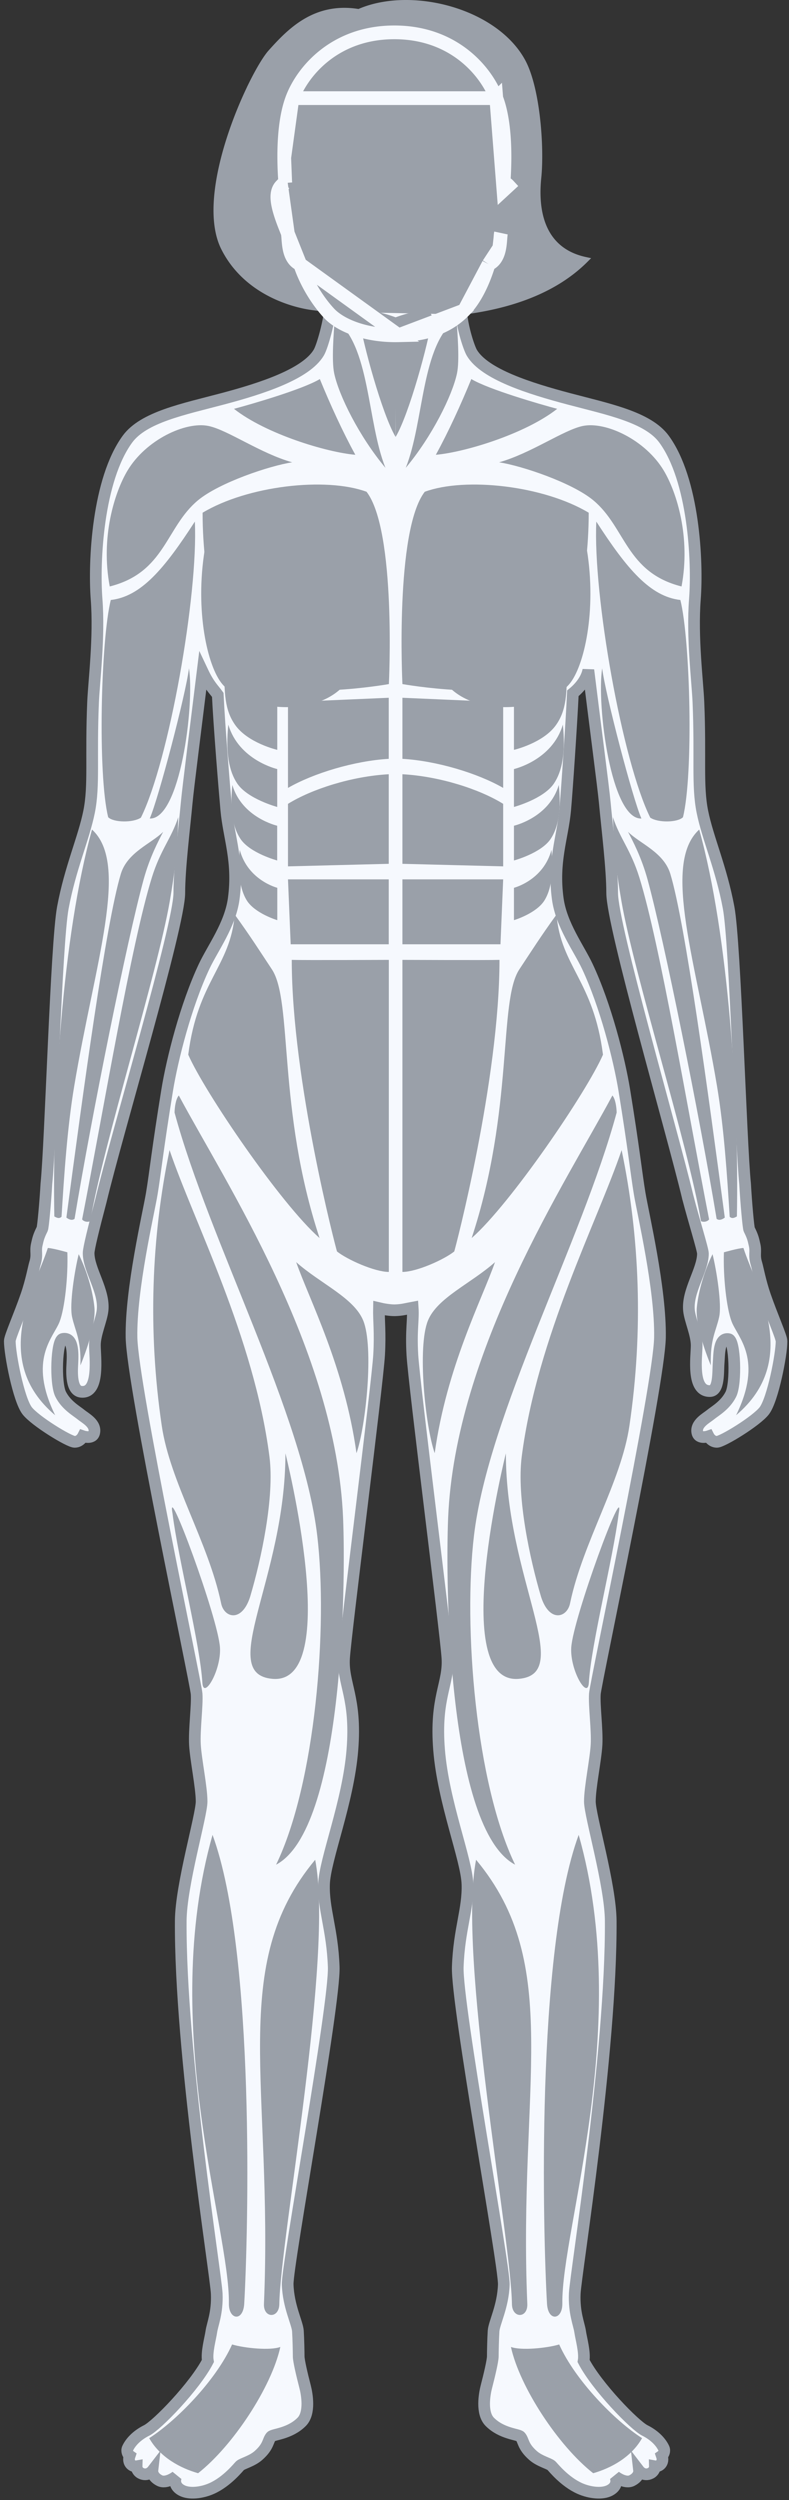 <svg width="161" height="510" fill="none" xmlns="http://www.w3.org/2000/svg"><rect width="100%" height="100%" fill="#333333" stroke="none"/><mask id="a" maskUnits="userSpaceOnUse" x="0" y="60.494" width="161" height="450" fill="#000"><path fill="#fff" d="M0 60.494h161v450H0z"/><path d="M154.372 257.842c-.569-1.846-.052-2.415-.396-3.901-.249-1.078-.33-1.611-1.093-3.136-.178-.356-.637-5.615-.843-9.303-.869-8.406-1.992-48.954-3.359-56.336-1.498-8.088-4.275-14.188-5.356-19.581-1.08-5.393-.33-10.983-.81-22.367-.178-4.211-1.317-13.181-.718-20.972.599-7.791-.249-24.377-6.291-32.656-3.295-4.511-11.418-6.104-19.427-8.228-8.007-2.125-17.182-5.007-19.792-9.387-.623-1.045-2.267-5.984-2.267-9.749l-26.51-.29c-.25 3.506-1.72 8.748-2.462 9.995-2.609 4.376-11.614 7.306-19.622 9.43C37.418 83.487 29.294 85.08 26 89.59c-6.042 8.28-6.89 24.866-6.291 32.657.599 7.791-.54 16.761-.718 20.972-.48 11.384.27 16.974-.81 22.367-1.08 5.393-3.859 11.493-5.356 19.581-1.366 7.375-2.488 47.857-3.357 56.314-.203 3.631-.676 8.871-.852 9.224-.764 1.529-.855 2.064-1.104 3.145-.344 1.49.182 2.058-.388 3.909-.235.763-.752 3.609-1.744 6.477-1.412 4.082-3.379 8.482-3.38 9.322-.003 2.649 1.787 11.939 3.54 14.22 1.608 2.089 8.557 6.349 9.696 6.349 1.139 0 1.708-1.14 1.708-1.14s1.96.675 2.278-.712c.427-1.862-1.853-2.999-2.707-3.71-.854-.712-3.006-1.884-4.144-4.162-1.14-2.277-.844-11.033.447-11.272 2.043-.378 2.081 2.586 1.944 5.067-.096 1.711-.276 5.512 1.81 5.717 3.849.378 2.794-7.225 2.794-9.503 0-2.277 1.352-5.131 1.565-7.117.427-3.985-2.847-8.256-2.847-11.671 0-.925 1.014-5.019 2.49-10.624 3.33-13.936 16.016-56.11 16.016-62.845 0-5.021 1.026-13.222 1.507-18.41.296-3.205 1.942-16.047 3.25-26.714 1.3 2.763 2.276 3.577 3.09 4.717.287 6.221 1.397 19.7 1.744 23.517.511 5.619 2.554 10.475 1.506 18.113-.73 5.31-4.278 10.036-6.023 13.743-3.759 7.988-6.52 18.947-7.549 25.259-1.924 11.801-2.46 17.03-3.141 21.117s-4.309 19.438-4.139 29.315c.17 9.876 13.112 70.328 13.283 72.714.17 2.383-.51 7.318-.34 10.384.17 3.065 1.361 8.684 1.361 11.583 0 2.895-4.21 17.019-4.257 24.35-.17 26.735 7.171 72.115 7.342 76.03.17 3.915-.885 6.278-1.093 7.735-.208 1.458-1.025 4.257-.713 6.024-2.707 5.206-10.41 13.12-12.493 14.16-2.082 1.041-3.325 2.454-3.873 3.65-.237.516.003 1.215.41 1.501-.544 1.564.65 2.299 1.413 2.164-.018.707.458 1.203.831 1.398 1.435.75 2.388-.489 2.388-.489s-.133 1.179 1.447 1.993c1.446.751 3.422-.849 3.422-.849s-.912 1.783 1.121 2.863c1.52.806 4.064.512 6.063-.366 3.2-1.405 5.55-4.427 5.83-4.681.494-.457 2.43-.894 3.768-2.077 2.148-1.898 1.88-3.074 2.582-3.86.429-.476 3.795-.544 6.232-2.994 1.785-1.795 1.077-5.706.695-7.175-.644-2.474-1.306-5.341-1.306-6.175 0-.83-.051-3.498-.155-5.162-.105-1.668-1.943-5.023-2.091-9.506-.13-3.932 9.669-57.157 9.395-64.817-.274-7.664-2.147-11.754-1.977-16.861.17-5.106 4.939-16.689 5.79-27.415.852-10.729-2.043-13.453-1.702-18.734.34-5.278 6.81-55.852 7.152-61.812.26-4.558-.084-7.075-.032-9.529.91.218 2.35.452 3.27.429 1.465-.037 2.323-.305 3.614-.543.176 2.609-.36 4.5-.065 9.643.34 5.96 6.81 56.534 7.151 61.812.34 5.281-2.554 8.005-1.703 18.734.852 10.726 5.62 22.309 5.79 27.415.17 5.107-1.703 9.197-1.976 16.861-.274 7.66 9.525 60.885 9.396 64.817-.149 4.483-1.988 7.838-2.092 9.506-.104 1.664-.155 4.332-.155 5.162 0 .834-.662 3.701-1.306 6.175-.381 1.469-1.09 5.38.695 7.175 2.437 2.45 5.803 2.518 6.233 2.994.701.786.433 1.962 2.581 3.86 1.338 1.183 3.274 1.62 3.769 2.077.28.254 2.629 3.276 5.829 4.681 1.999.878 4.543 1.172 6.063.366 2.033-1.08 1.121-2.863 1.121-2.863s1.976 1.6 3.423.849c1.58-.814 1.446-1.993 1.446-1.993s.953 1.239 2.387.489c.374-.195.85-.691.832-1.398.763.135 1.957-.6 1.413-2.164.407-.286.648-.985.41-1.501-.548-1.196-1.792-2.609-3.873-3.65-2.082-1.04-9.786-8.954-12.493-14.16.312-1.767-.505-4.566-.713-6.024-.208-1.457-1.263-3.82-1.093-7.735.17-3.915 7.512-49.295 7.342-76.03-.047-7.331-4.258-21.455-4.258-24.35 0-2.899 1.192-8.518 1.363-11.583.17-3.066-.511-8.001-.341-10.384.17-2.386 13.112-62.838 13.282-72.714.17-9.877-3.457-25.228-4.138-29.315s-1.217-9.316-3.141-21.117c-1.03-6.312-3.79-17.271-7.549-25.259-1.745-3.707-5.294-8.433-6.023-13.743-1.048-7.638.994-12.494 1.506-18.113.347-3.817 1.285-17.62 1.573-23.841 1.366-1.105 2.792-2.801 3.16-4.739 1.307 10.666 3.054 23.855 3.352 27.06.479 5.188 1.505 13.389 1.505 18.41 0 6.718 12.093 48.126 15.459 62.17-.008.001-.016.003 0 0 1.211 4.651 3.063 10.568 3.063 11.388 0 3.408-3.266 7.669-2.841 11.645.213 1.982 1.562 4.829 1.562 7.101 0 2.271-1.108 9.431 2.748 9.309 1.871-.058 1.591-4.004 1.733-5.708.142-1.704.013-5.257 2.052-4.879 1.287.237 1.582 8.973.446 11.245-1.136 2.273-3.28 3.441-4.133 4.151-.852.71-3.126 1.844-2.699 3.702.317 1.383 2.272.708 2.272.708s.568 1.14 1.704 1.14c1.136 0 8.067-4.249 9.671-6.333 1.749-2.276 3.535-11.544 3.532-14.188-.001-.838-1.964-5.228-3.373-9.3-.99-2.862-1.505-5.701-1.739-6.463Z"/></mask><path d="M154.372 257.842c-.569-1.846-.052-2.415-.396-3.901-.249-1.078-.33-1.611-1.093-3.136-.178-.356-.637-5.615-.843-9.303-.869-8.406-1.992-48.954-3.359-56.336-1.498-8.088-4.275-14.188-5.356-19.581-1.08-5.393-.33-10.983-.81-22.367-.178-4.211-1.317-13.181-.718-20.972.599-7.791-.249-24.377-6.291-32.656-3.295-4.511-11.418-6.104-19.427-8.228-8.007-2.125-17.182-5.007-19.792-9.387-.623-1.045-2.267-5.984-2.267-9.749l-26.51-.29c-.25 3.506-1.72 8.748-2.462 9.995-2.609 4.376-11.614 7.306-19.622 9.43C37.418 83.487 29.294 85.08 26 89.59c-6.042 8.28-6.89 24.866-6.291 32.657.599 7.791-.54 16.761-.718 20.972-.48 11.384.27 16.974-.81 22.367-1.08 5.393-3.859 11.493-5.356 19.581-1.366 7.375-2.488 47.857-3.357 56.314-.203 3.631-.676 8.871-.852 9.224-.764 1.529-.855 2.064-1.104 3.145-.344 1.49.182 2.058-.388 3.909-.235.763-.752 3.609-1.744 6.477-1.412 4.082-3.379 8.482-3.38 9.322-.003 2.649 1.787 11.939 3.54 14.22 1.608 2.089 8.557 6.349 9.696 6.349 1.139 0 1.708-1.14 1.708-1.14s1.96.675 2.278-.712c.427-1.862-1.853-2.999-2.707-3.71-.854-.712-3.006-1.884-4.144-4.162-1.14-2.277-.844-11.033.447-11.272 2.043-.378 2.081 2.586 1.944 5.067-.096 1.711-.276 5.512 1.81 5.717 3.849.378 2.794-7.225 2.794-9.503 0-2.277 1.352-5.131 1.565-7.117.427-3.985-2.847-8.256-2.847-11.671 0-.925 1.014-5.019 2.49-10.624 3.33-13.936 16.016-56.11 16.016-62.845 0-5.021 1.026-13.222 1.507-18.41.296-3.205 1.942-16.047 3.25-26.714 1.3 2.763 2.276 3.577 3.09 4.717.287 6.221 1.397 19.7 1.744 23.517.511 5.619 2.554 10.475 1.506 18.113-.73 5.31-4.278 10.036-6.023 13.743-3.759 7.988-6.52 18.947-7.549 25.259-1.924 11.801-2.46 17.03-3.141 21.117s-4.309 19.438-4.139 29.315c.17 9.876 13.112 70.328 13.283 72.714.17 2.383-.51 7.318-.34 10.384.17 3.065 1.361 8.684 1.361 11.583 0 2.895-4.21 17.019-4.257 24.35-.17 26.735 7.171 72.115 7.342 76.03.17 3.915-.885 6.278-1.093 7.735-.208 1.458-1.025 4.257-.713 6.024-2.707 5.206-10.41 13.12-12.493 14.16-2.082 1.041-3.325 2.454-3.873 3.65-.237.516.003 1.215.41 1.501-.544 1.564.65 2.299 1.413 2.164-.018.707.458 1.203.831 1.398 1.435.75 2.388-.489 2.388-.489s-.133 1.179 1.447 1.993c1.446.751 3.422-.849 3.422-.849s-.912 1.783 1.121 2.863c1.52.806 4.064.512 6.063-.366 3.2-1.405 5.55-4.427 5.83-4.681.494-.457 2.43-.894 3.768-2.077 2.148-1.898 1.88-3.074 2.582-3.86.429-.476 3.795-.544 6.232-2.994 1.785-1.795 1.077-5.706.695-7.175-.644-2.474-1.306-5.341-1.306-6.175 0-.83-.051-3.498-.155-5.162-.105-1.668-1.943-5.023-2.091-9.506-.13-3.932 9.669-57.157 9.395-64.817-.274-7.664-2.147-11.754-1.977-16.861.17-5.106 4.939-16.689 5.79-27.415.852-10.729-2.043-13.453-1.702-18.734.34-5.278 6.81-55.852 7.152-61.812.26-4.558-.084-7.075-.032-9.529.91.218 2.35.452 3.27.429 1.465-.037 2.323-.305 3.614-.543.176 2.609-.36 4.5-.065 9.643.34 5.96 6.81 56.534 7.151 61.812.34 5.281-2.554 8.005-1.703 18.734.852 10.726 5.62 22.309 5.79 27.415.17 5.107-1.703 9.197-1.976 16.861-.274 7.66 9.525 60.885 9.396 64.817-.149 4.483-1.988 7.838-2.092 9.506-.104 1.664-.155 4.332-.155 5.162 0 .834-.662 3.701-1.306 6.175-.381 1.469-1.09 5.38.695 7.175 2.437 2.45 5.803 2.518 6.233 2.994.701.786.433 1.962 2.581 3.86 1.338 1.183 3.274 1.62 3.769 2.077.28.254 2.629 3.276 5.829 4.681 1.999.878 4.543 1.172 6.063.366 2.033-1.08 1.121-2.863 1.121-2.863s1.976 1.6 3.423.849c1.58-.814 1.446-1.993 1.446-1.993s.953 1.239 2.387.489c.374-.195.85-.691.832-1.398.763.135 1.957-.6 1.413-2.164.407-.286.648-.985.41-1.501-.548-1.196-1.792-2.609-3.873-3.65-2.082-1.04-9.786-8.954-12.493-14.16.312-1.767-.505-4.566-.713-6.024-.208-1.457-1.263-3.82-1.093-7.735.17-3.915 7.512-49.295 7.342-76.03-.047-7.331-4.258-21.455-4.258-24.35 0-2.899 1.192-8.518 1.363-11.583.17-3.066-.511-8.001-.341-10.384.17-2.386 13.112-62.838 13.282-72.714.17-9.877-3.457-25.228-4.138-29.315s-1.217-9.316-3.141-21.117c-1.03-6.312-3.79-17.271-7.549-25.259-1.745-3.707-5.294-8.433-6.023-13.743-1.048-7.638.994-12.494 1.506-18.113.347-3.817 1.285-17.62 1.573-23.841 1.366-1.105 2.792-2.801 3.16-4.739 1.307 10.666 3.054 23.855 3.352 27.06.479 5.188 1.505 13.389 1.505 18.41 0 6.718 12.093 48.126 15.459 62.17-.008.001-.016.003 0 0 1.211 4.651 3.063 10.568 3.063 11.388 0 3.408-3.266 7.669-2.841 11.645.213 1.982 1.562 4.829 1.562 7.101 0 2.271-1.108 9.431 2.748 9.309 1.871-.058 1.591-4.004 1.733-5.708.142-1.704.013-5.257 2.052-4.879 1.287.237 1.582 8.973.446 11.245-1.136 2.273-3.28 3.441-4.133 4.151-.852.71-3.126 1.844-2.699 3.702.317 1.383 2.272.708 2.272.708s.568 1.14 1.704 1.14c1.136 0 8.067-4.249 9.671-6.333 1.749-2.276 3.535-11.544 3.532-14.188-.001-.838-1.964-5.228-3.373-9.3-.99-2.862-1.505-5.701-1.739-6.463Z" fill="#F6F9FE"/><path d="M154.372 257.842c-.569-1.846-.052-2.415-.396-3.901-.249-1.078-.33-1.611-1.093-3.136-.178-.356-.637-5.615-.843-9.303-.869-8.406-1.992-48.954-3.359-56.336-1.498-8.088-4.275-14.188-5.356-19.581-1.08-5.393-.33-10.983-.81-22.367-.178-4.211-1.317-13.181-.718-20.972.599-7.791-.249-24.377-6.291-32.656-3.295-4.511-11.418-6.104-19.427-8.228-8.007-2.125-17.182-5.007-19.792-9.387-.623-1.045-2.267-5.984-2.267-9.749l-26.51-.29c-.25 3.506-1.72 8.748-2.462 9.995-2.609 4.376-11.614 7.306-19.622 9.43C37.418 83.487 29.294 85.08 26 89.59c-6.042 8.28-6.89 24.866-6.291 32.657.599 7.791-.54 16.761-.718 20.972-.48 11.384.27 16.974-.81 22.367-1.08 5.393-3.859 11.493-5.356 19.581-1.366 7.375-2.488 47.857-3.357 56.314-.203 3.631-.676 8.871-.852 9.224-.764 1.529-.855 2.064-1.104 3.145-.344 1.49.182 2.058-.388 3.909-.235.763-.752 3.609-1.744 6.477-1.412 4.082-3.379 8.482-3.38 9.322-.003 2.649 1.787 11.939 3.54 14.22 1.608 2.089 8.557 6.349 9.696 6.349 1.139 0 1.708-1.14 1.708-1.14s1.96.675 2.278-.712c.427-1.862-1.853-2.999-2.707-3.71-.854-.712-3.006-1.884-4.144-4.162-1.14-2.277-.844-11.033.447-11.272 2.043-.378 2.081 2.586 1.944 5.067-.096 1.711-.276 5.512 1.81 5.717 3.849.378 2.794-7.225 2.794-9.503 0-2.277 1.352-5.131 1.565-7.117.427-3.985-2.847-8.256-2.847-11.671 0-.925 1.014-5.019 2.49-10.624 3.33-13.936 16.016-56.11 16.016-62.845 0-5.021 1.026-13.222 1.507-18.41.296-3.205 1.942-16.047 3.25-26.714 1.3 2.763 2.276 3.577 3.09 4.717.287 6.221 1.397 19.7 1.744 23.517.511 5.619 2.554 10.475 1.506 18.113-.73 5.31-4.278 10.036-6.023 13.743-3.759 7.988-6.52 18.947-7.549 25.259-1.924 11.801-2.46 17.03-3.141 21.117s-4.309 19.438-4.139 29.315c.17 9.876 13.112 70.328 13.283 72.714.17 2.383-.51 7.318-.34 10.384.17 3.065 1.361 8.684 1.361 11.583 0 2.895-4.21 17.019-4.257 24.35-.17 26.735 7.171 72.115 7.342 76.03.17 3.915-.885 6.278-1.093 7.735-.208 1.458-1.025 4.257-.713 6.024-2.707 5.206-10.41 13.12-12.493 14.16-2.082 1.041-3.325 2.454-3.873 3.65-.237.516.003 1.215.41 1.501-.544 1.564.65 2.299 1.413 2.164-.018.707.458 1.203.831 1.398 1.435.75 2.388-.489 2.388-.489s-.133 1.179 1.447 1.993c1.446.751 3.422-.849 3.422-.849s-.912 1.783 1.121 2.863c1.52.806 4.064.512 6.063-.366 3.2-1.405 5.55-4.427 5.83-4.681.494-.457 2.43-.894 3.768-2.077 2.148-1.898 1.88-3.074 2.582-3.86.429-.476 3.795-.544 6.232-2.994 1.785-1.795 1.077-5.706.695-7.175-.644-2.474-1.306-5.341-1.306-6.175 0-.83-.051-3.498-.155-5.162-.105-1.668-1.943-5.023-2.091-9.506-.13-3.932 9.669-57.157 9.395-64.817-.274-7.664-2.147-11.754-1.977-16.861.17-5.106 4.939-16.689 5.79-27.415.852-10.729-2.043-13.453-1.702-18.734.34-5.278 6.81-55.852 7.152-61.812.26-4.558-.084-7.075-.032-9.529.91.218 2.35.452 3.27.429 1.465-.037 2.323-.305 3.614-.543.176 2.609-.36 4.5-.065 9.643.34 5.96 6.81 56.534 7.151 61.812.34 5.281-2.554 8.005-1.703 18.734.852 10.726 5.62 22.309 5.79 27.415.17 5.107-1.703 9.197-1.976 16.861-.274 7.66 9.525 60.885 9.396 64.817-.149 4.483-1.988 7.838-2.092 9.506-.104 1.664-.155 4.332-.155 5.162 0 .834-.662 3.701-1.306 6.175-.381 1.469-1.09 5.38.695 7.175 2.437 2.45 5.803 2.518 6.233 2.994.701.786.433 1.962 2.581 3.86 1.338 1.183 3.274 1.62 3.769 2.077.28.254 2.629 3.276 5.829 4.681 1.999.878 4.543 1.172 6.063.366 2.033-1.08 1.121-2.863 1.121-2.863s1.976 1.6 3.423.849c1.58-.814 1.446-1.993 1.446-1.993s.953 1.239 2.387.489c.374-.195.85-.691.832-1.398.763.135 1.957-.6 1.413-2.164.407-.286.648-.985.41-1.501-.548-1.196-1.792-2.609-3.873-3.65-2.082-1.04-9.786-8.954-12.493-14.16.312-1.767-.505-4.566-.713-6.024-.208-1.457-1.263-3.82-1.093-7.735.17-3.915 7.512-49.295 7.342-76.03-.047-7.331-4.258-21.455-4.258-24.35 0-2.899 1.192-8.518 1.363-11.583.17-3.066-.511-8.001-.341-10.384.17-2.386 13.112-62.838 13.282-72.714.17-9.877-3.457-25.228-4.138-29.315s-1.217-9.316-3.141-21.117c-1.03-6.312-3.79-17.271-7.549-25.259-1.745-3.707-5.294-8.433-6.023-13.743-1.048-7.638.994-12.494 1.506-18.113.347-3.817 1.285-17.62 1.573-23.841 1.366-1.105 2.792-2.801 3.16-4.739 1.307 10.666 3.054 23.855 3.352 27.06.479 5.188 1.505 13.389 1.505 18.41 0 6.718 12.093 48.126 15.459 62.17-.008.001-.016.003 0 0 1.211 4.651 3.063 10.568 3.063 11.388 0 3.408-3.266 7.669-2.841 11.645.213 1.982 1.562 4.829 1.562 7.101 0 2.271-1.108 9.431 2.748 9.309 1.871-.058 1.591-4.004 1.733-5.708.142-1.704.013-5.257 2.052-4.879 1.287.237 1.582 8.973.446 11.245-1.136 2.273-3.28 3.441-4.133 4.151-.852.71-3.126 1.844-2.699 3.702.317 1.383 2.272.708 2.272.708s.568 1.14 1.704 1.14c1.136 0 8.067-4.249 9.671-6.333 1.749-2.276 3.535-11.544 3.532-14.188-.001-.838-1.964-5.228-3.373-9.3-.99-2.862-1.505-5.701-1.739-6.463Z" stroke="#9AA0A9" stroke-width="2.384" mask="url(#a)"/><path d="M73.319 65.091c-.5-3.502 7.667-.258 7.667-.258s-.319 21.804-.263 24.302c-2.775-4.678-6.715-19.223-7.404-24.044Z" fill="#9AA0A9"/><path d="M88.135 65.091c.5-3.502-7.666-.258-7.666-.258s.317 21.804.262 24.302c2.775-4.678 6.715-19.223 7.404-24.044ZM78.654 95.44c-3.81-9.523-3.087-25.188-10.351-30.37-.211 2.95-.66 8.494-.109 11.095.955 4.499 5.085 12.853 10.46 19.274ZM41.34 104.593c9.166-5.5 25.105-7.334 33.457-4.276 6.11 7.941 4.555 39.232 4.555 39.232s-20.845 3.71-28.03-1.346c-6.636-4.67-9.982-19.759-9.982-33.61Z" fill="#9AA0A9"/><path d="M59.62 94.308c-6.486-1.822-13.123-6.58-17.061-7.41-4.685-.98-12.807 2.82-16.562 9.134-2.628 4.415-5.497 13.576-3.604 23.603 11.356-2.867 11.394-12.1 18.019-17.587 4.334-3.59 14.572-7.033 19.208-7.74Z" fill="#9AA0A9"/><path d="M39.76 106.401c.709 15.034-5.313 48.91-11.005 60.392-1.619 1.089-5.599 1.004-6.679-.085-2.159-8.712-1.503-36.109.53-44.313 6.152-.714 10.877-6.277 17.153-15.994ZM79.325 142.34v12.457c-6.962.408-15.34 2.92-20.56 5.932V143.23l20.56-.89ZM79.325 157.94c-7.568.413-15.749 3.047-20.56 6.041v12.751l20.56-.519V157.94ZM58.766 179.382l.55 13.245h20.009v-13.245h-20.56ZM59.535 195.809c2.55.083 19.806 0 19.806 0v63.658c-2.924-.014-8.473-2.505-10.574-4.174-.163-.408-9.232-34.918-9.232-59.484ZM38.414 215.149c3.286 7.558 18.872 30.459 26.796 37.408-8.669-26.308-5.43-48.319-9.729-54.813-2.578-3.894-4.283-6.607-7.58-11.174-.908 10.619-7.563 13.505-9.487 28.579ZM46.59 147.818c2.14 7.277 9.978 9.065 9.978 9.065v7.732s-6.012-1.614-8.153-4.776c-1.69-2.496-2.408-6.336-1.824-12.021ZM47.414 160.132c1.962 6.673 9.148 8.312 9.148 8.312v7.089s-5.513-1.479-7.476-4.378c-1.55-2.29-2.207-5.81-1.672-11.023ZM48.927 173.366c1.642 6.215 7.655 7.741 7.655 7.741v6.602s-4.613-1.378-6.256-4.078c-1.297-2.131-1.846-5.41-1.399-10.265ZM45.836 134.557c2.529 7.659 10.741 8.784 10.741 8.784v9.626s-6.05-1.398-8.636-5.144c-2.004-2.904-2.3-6.135-2.105-13.266ZM38.565 136.325c1.153 7.576-1.823 30.919-8.01 30.647 1.766-4.015 7.322-25.201 8.01-30.647ZM18.774 169.222c7.722 7.04.583 27.143-3.633 52.36-1.405 8.406-2.054 18-2.583 26.628-.493.47-.99.201-1.471-.066-.434-23.166 1.63-57.119 7.687-78.922ZM36.378 166.687c-.193 6.745-.68 11.061-1.734 17.151-2.608 15.061-13.555 49.475-16.23 65.27-.534.267-1.329.102-1.656-.359 4.489-22.993 10.002-56.078 14.224-69.729 1.755-5.674 4.047-8.093 5.396-12.333Z" fill="#9AA0A9"/><path d="M33.3 169.683c-.942 1.801-2.735 5.154-3.987 9.709-3.366 12.255-10.623 48.288-14.098 69.24-.534.427-1.227.098-1.668-.255 3.409-25.57 8.05-60.004 11.111-70.109 1.346-4.442 6.235-6.182 8.641-8.585ZM36.486 223.469c9.312 17.451 32.09 51.9 33.522 86.194.573 13.712.022 63.475-13.67 70.722 8.054-16.646 10.594-48.548 8.399-67.108-2.954-24.968-21.952-59.832-29.12-86.323.028-1.068.238-2.749.869-3.485Z" fill="#9AA0A9"/><path d="M34.6 234.613c4.891 14.442 17.247 38.152 20.38 62.512 1.072 8.327-1.692 21.042-3.942 28.618-1.714 5.353-5.382 4.277-5.934 1.243-2.599-12.373-10.407-24.687-12.093-36.121-2.873-19.469-2.1-38.546 1.588-56.252ZM43.37 374.3c-11.05 39.018 3.545 80.303 3.335 95.587-.047 3.383 2.917 3.777 3.132.044.79-13.775 2.359-71.571-6.467-95.631ZM64.316 379.38c-17.931 21.514-8.574 46.105-10.455 90.599-.127 2.982 3.096 3.022 3.137.044.185-13.422 11.118-71.007 7.318-90.643ZM60.438 257.47c4.922 4.375 11.76 7.247 13.673 11.896 2.218 5.386.547 21.605-1.367 27.073-2.461-17.638-9.572-31.175-12.306-38.969ZM58.244 296.467s11.87 47.25-2.63 46.007c-11.501-.985 2.63-20.375 2.63-46.007ZM35.203 308.745c-1.37-7.537 9.339 21.395 9.685 27.363.27 4.67-3.382 10.742-3.593 7.16-.46-7.851-4.932-25.239-6.092-34.523ZM12.165 269.61c1.05-2.739 1.748-9.159 1.58-14.147 0 0-2.859-.824-3.984-.886-2.546 7.923-11.851 22.858 1.495 34.12-5.592-11.429-.337-15.835.91-19.087ZM19.26 266.627c-.363-3.42-1.524-7.356-3.2-10.782-.812 3.254-1.913 10.162-1.36 12.765.623 2.934 1.87 4.518 1.713 9.919 1.145-2.797 3.21-8.482 2.847-11.902ZM47.36 478.254c-3.314 7.39-11.482 15.657-16.915 19.112 2.233 3.947 6.407 6.135 9.975 7.155 7.137-5.607 15.001-17.603 16.785-25.759-2.038.767-7.297.254-9.845-.508ZM47.742 83.4c3.505-.933 14.018-3.97 17.522-6.075 2.103 5.142 4.673 10.78 7.243 15.45-5.869-.508-18.223-4.237-24.765-9.375ZM82.793 95.44c3.81-9.523 3.088-25.188 10.352-30.37.21 2.95.66 8.494.108 11.095-.954 4.499-5.085 12.853-10.46 19.274ZM120.13 104.593c-9.166-5.5-25.105-7.334-33.456-4.276-6.111 7.941-4.556 39.232-4.556 39.232s20.845 3.71 28.031-1.346c6.635-4.67 9.981-19.759 9.981-33.61Z" fill="#9AA0A9"/><path d="M101.844 94.308c6.486-1.822 13.123-6.58 17.061-7.41 4.685-.98 12.807 2.82 16.562 9.134 2.628 4.415 5.497 13.576 3.604 23.603-11.357-2.867-11.394-12.1-18.019-17.587-4.334-3.59-14.572-7.033-19.208-7.74Z" fill="#9AA0A9"/><path d="M121.682 106.401c-.709 15.034 5.312 48.91 11.004 60.392 1.62 1.089 5.6 1.004 6.679-.085 2.159-8.712 1.503-36.109-.531-44.313-6.151-.714-10.876-6.277-17.152-15.994ZM82.117 142.34v12.457c6.962.408 15.34 2.92 20.559 5.932V143.23l-20.559-.89ZM82.117 157.94c7.567.413 15.75 3.047 20.559 6.041v12.751l-20.559-.519V157.94ZM102.676 179.382l-.551 13.245H82.117v-13.245h20.559ZM101.923 195.809c-2.55.083-19.806 0-19.806 0v63.658c2.924-.014 8.473-2.505 10.574-4.174.164-.408 9.232-34.918 9.232-59.484ZM123.042 215.149c-3.286 7.558-18.871 30.459-26.796 37.408 8.669-26.308 5.43-48.319 9.729-54.813 2.578-3.894 4.284-6.607 7.581-11.174.907 10.619 7.562 13.505 9.486 28.579ZM114.852 147.818c-2.139 7.277-9.977 9.065-9.977 9.065v7.732s6.013-1.614 8.153-4.776c1.691-2.496 2.408-6.336 1.824-12.021ZM114.023 160.132c-1.961 6.673-9.148 8.312-9.148 8.312v7.089s5.513-1.479 7.476-4.378c1.55-2.29 2.207-5.81 1.672-11.023ZM112.53 173.366c-1.641 6.215-7.655 7.741-7.655 7.741v6.602s4.613-1.378 6.256-4.078c1.297-2.131 1.847-5.41 1.399-10.265ZM115.616 134.557c-2.528 7.659-10.741 8.784-10.741 8.784v9.626s6.05-1.398 8.636-5.144c2.004-2.904 2.301-6.135 2.105-13.266ZM122.873 136.325c-1.153 7.576 1.823 30.919 8.01 30.647-1.766-4.015-7.323-25.201-8.01-30.647ZM142.681 169.222c-7.722 7.04-.584 27.143 3.632 52.36 1.406 8.406 2.055 18 2.584 26.628.493.47.991.201 1.471-.066.434-23.166-1.631-57.119-7.687-78.922ZM125.074 166.687c.193 6.745.68 11.061 1.735 17.151 2.607 15.061 13.555 49.475 16.23 65.27.534.267 1.328.102 1.656-.359-4.489-22.993-10.002-56.078-14.225-69.729-1.755-5.674-4.046-8.093-5.396-12.333Z" fill="#9AA0A9"/><path d="M128.145 169.683c.941 1.801 2.734 5.154 3.986 9.709 3.366 12.255 10.623 48.288 14.098 69.24.534.427 1.227.098 1.669-.255-3.41-25.57-8.052-60.004-11.112-70.109-1.346-4.442-6.236-6.182-8.641-8.585ZM124.964 223.469c-9.312 17.451-32.09 51.9-33.522 86.194-.572 13.712-.021 63.475 13.67 70.722-8.054-16.646-10.593-48.548-8.397-67.108 2.952-24.968 21.951-59.832 29.119-86.323-.029-1.068-.239-2.749-.87-3.485Z" fill="#9AA0A9"/><path d="M126.845 234.613c-4.891 14.442-17.246 38.152-20.381 62.512-1.071 8.327 1.694 21.042 3.943 28.618 1.713 5.353 5.382 4.277 5.934 1.243 2.599-12.373 10.406-24.687 12.093-36.121 2.873-19.469 2.1-38.546-1.589-56.252ZM118.084 374.3c11.051 39.018-3.544 80.303-3.334 95.587.046 3.383-2.918 3.777-3.132.044-.791-13.775-2.36-71.571 6.466-95.631ZM97.145 379.38c17.932 21.514 8.575 46.105 10.456 90.599.126 2.982-3.096 3.022-3.137.044-.185-13.422-11.118-71.007-7.319-90.643ZM101.009 257.47c-4.923 4.375-11.76 7.247-13.675 11.896-2.218 5.386-.547 21.605 1.368 27.073 2.461-17.638 9.572-31.175 12.307-38.969ZM103.227 296.467s-11.87 47.25 2.63 46.007c11.501-.985-2.63-20.375-2.63-46.007ZM126.25 308.745c1.37-7.537-9.339 21.395-9.685 27.363-.271 4.67 3.382 10.742 3.593 7.16.461-7.851 4.931-25.239 6.092-34.523ZM149.296 269.61c-1.05-2.739-1.748-9.159-1.58-14.147 0 0 2.859-.824 3.984-.886 2.546 7.923 11.851 22.858-1.495 34.12 5.591-11.429.337-15.835-.909-19.087ZM142.198 266.627c.363-3.42 1.524-7.356 3.201-10.782.811 3.254 1.912 10.162 1.359 12.765-.624 2.934-1.869 4.518-1.713 9.919-1.145-2.797-3.209-8.482-2.847-11.902ZM114.104 478.254c3.313 7.39 11.482 15.657 16.914 19.112-2.233 3.947-6.407 6.135-9.975 7.155-7.136-5.607-15.001-17.603-16.785-25.759 2.039.767 7.298.254 9.846-.508ZM113.698 83.4c-3.505-.933-14.018-3.97-17.522-6.075-2.103 5.142-4.673 10.78-7.242 15.45 5.868-.508 18.222-4.237 24.764-9.375ZM41.775 112.159c-2.014 12.421.55 23.834 3.603 27.412 4.595 5.385 19.901 7.333 25.662-.783 4.833-6.81 3.986-19.632-1.877-24.139-6.464-4.967-21.653-5.849-27.388-2.49ZM119.762 112.159c2.013 12.421-.55 23.834-3.603 27.412-4.595 5.385-19.901 7.333-25.662-.783-4.833-6.81-3.986-19.632 1.876-24.139 6.465-4.967 21.654-5.849 27.389-2.49Z" fill="#9AA0A9"/><path d="M106.612 12.49c-2.797-5.104-8.45-8.783-14.785-10.607C85.493.06 78.593.126 73.384 2.38l-.16.069-.17-.028c-8.765-1.397-13.893 3.912-17.797 8.27-.919 1.026-2.344 3.325-3.882 6.428a82.91 82.91 0 0 0-4.462 10.968c-1.316 4.055-2.323 8.313-2.643 12.257-.321 3.954.054 7.532 1.441 10.273 4.653 9.195 14.502 11.59 18.081 12.053h.002l.924.123 1.319.174 28.707.587c9.164-1.192 18.287-4.158 24.683-10.538-4.39-.95-6.956-3.404-8.335-6.434-1.472-3.234-1.569-7.067-1.239-10.302.32-3.143.262-7.733-.26-12.236-.523-4.52-1.504-8.86-2.981-11.555Z" fill="#9AA0A9" stroke="#9AA0A9" stroke-width="1.192"/><path d="M101.268 20.017v.001c1.387 3.63 1.69 8.434 1.677 12.202a71.476 71.476 0 0 1-.194 4.973c.385.13.728.364 1.016.677l-1.029.95-1.47-18.803Zm0 0C99.084 14.313 92.4 6.6 80.482 6.6H80.46c-11.917 0-18.602 7.713-20.786 13.417v.001m41.594 0H59.674m-2.292 17.893c-.804.832-.826 2.032-.757 2.837.078.909.332 1.912.617 2.827.288.928.63 1.834.916 2.563l.28.708c.149.373.248.623.293.764l-1.349-9.699Zm0 0c.264-.274.547-.463.835-.586m-.835.586.835-.586m3.028 16.57a3.174 3.174 0 0 1-1.382-1.162c-.464-.682-.686-1.494-.811-2.18-.126-.69-.178-1.396-.218-1.938l-.002-.027a20.2 20.2 0 0 0-.06-.706 2.45 2.45 0 0 0-.04-.271l2.513 6.283Zm0 0c1.025 3.127 3.117 6.993 5.876 9.982 2.428 2.625 7.797 4.666 14.203 4.515L61.245 53.894Zm-1.57-33.877c-1.387 3.63-1.688 8.411-1.672 12.158m1.671-12.158-1.671 12.158m0 0a70.65 70.65 0 0 0 .186 4.787m-.186-4.787.186 4.787m0 0 .028.362m-.028-.362.028.362m36.5 26c-2.85 2.921-6.908 4.917-13.392 5.067l13.391-5.068Zm0 0c2.597-2.664 4.162-6.712 4.99-9.435m-4.99 9.434 4.99-9.434m0 0a3.175 3.175 0 0 0 1.373-1.157c.463-.682.685-1.494.81-2.18m-2.183 3.337 2.183-3.337m0 0c.127-.69.179-1.396.219-1.938m-.219 1.938.219-1.938m0 0 .002-.027m-.002.027.002-.027m0 0c.021-.287.038-.516.059-.706m-.059.706.059-.706m0 0c.021-.184.038-.26.041-.271l-.041.27Z" fill="#9AA0A9" stroke="#F6F9FE" stroke-width="2.8"/></svg>